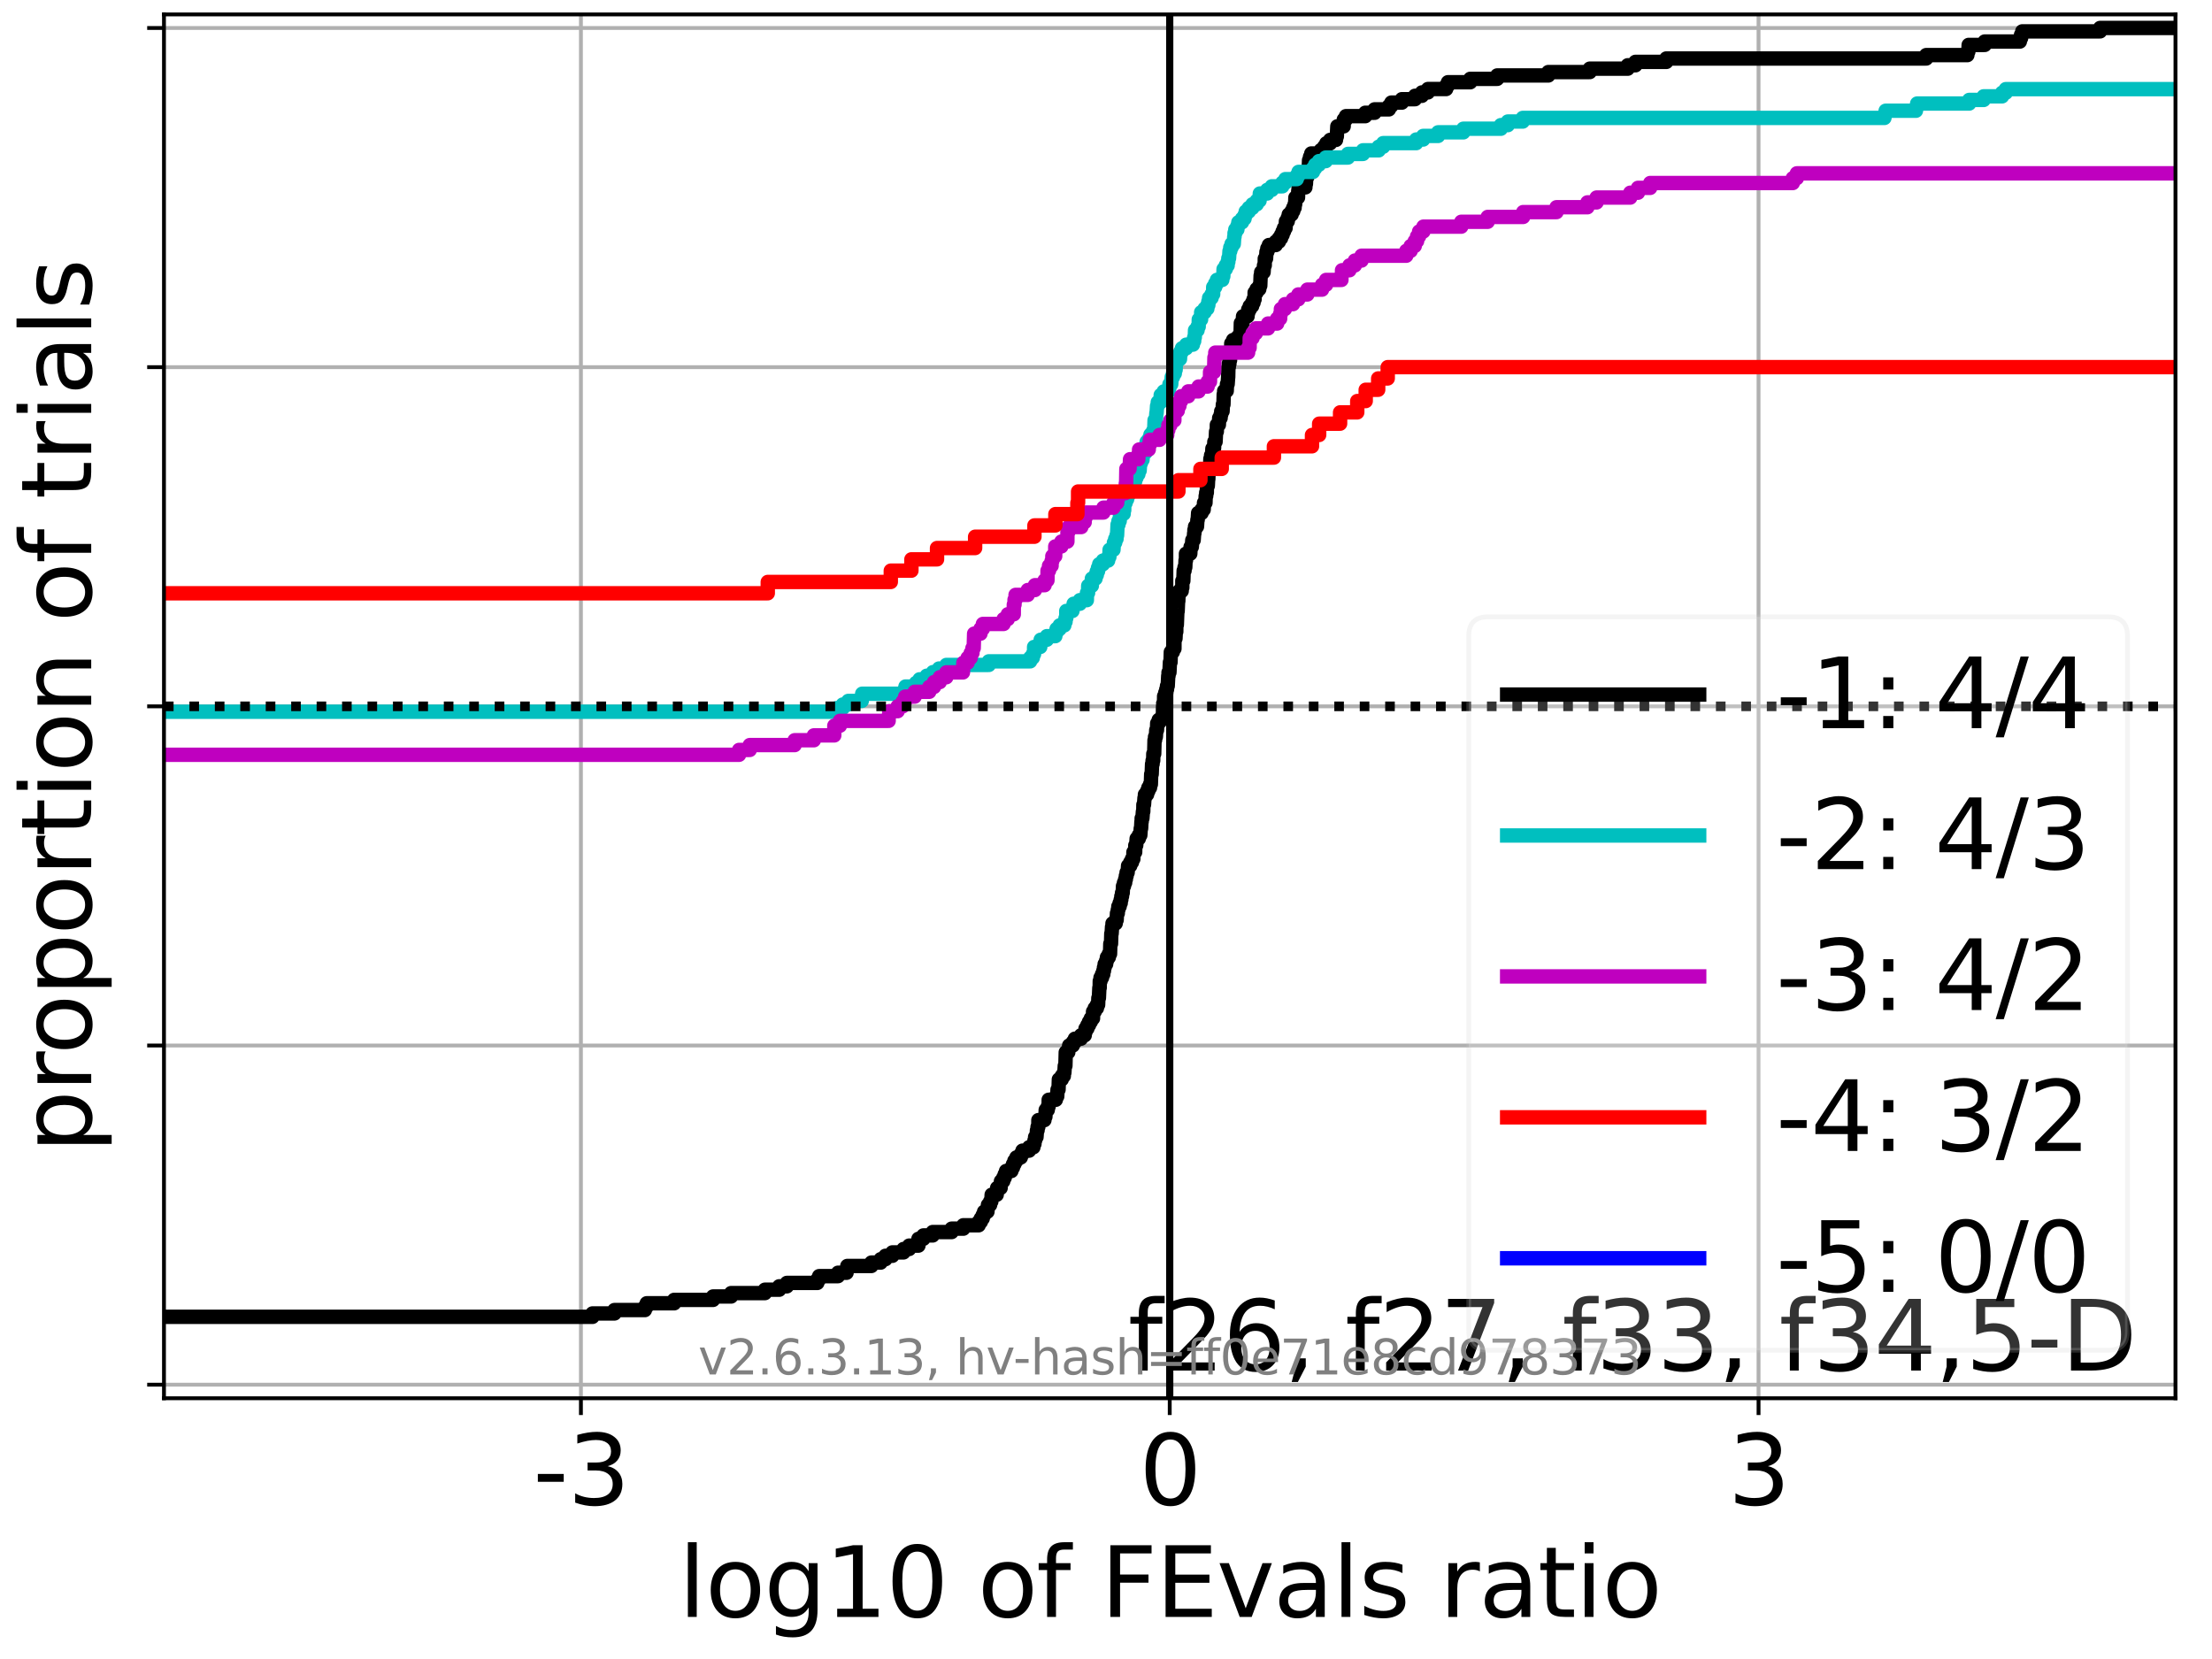 <?xml version="1.0" encoding="utf-8" standalone="no"?>
<!DOCTYPE svg PUBLIC "-//W3C//DTD SVG 1.1//EN"
  "http://www.w3.org/Graphics/SVG/1.1/DTD/svg11.dtd">
<svg xmlns:xlink="http://www.w3.org/1999/xlink" width="460.8pt" height="345.6pt" viewBox="0 0 460.8 345.6" xmlns="http://www.w3.org/2000/svg" version="1.1">
 <defs>
  <style type="text/css">*{stroke-linejoin: round; stroke-linecap: butt}</style>
 </defs>
 <g id="figure_1">
  <g id="patch_1">
   <path d="M 0 345.6 
L 460.8 345.6 
L 460.8 0 
L 0 0 
z
" style="fill: #ffffff"/>
  </g>
  <g id="axes_1">
   <g id="patch_2">
    <path d="M 34.16 291.28 
L 453.192 291.28 
L 453.192 3 
L 34.16 3 
z
" style="fill: #ffffff"/>
   </g>
   <g id="matplotlib.axis_1">
    <g id="xtick_1">
     <g id="line2d_1">
      <path d="M 121.015 291.28 
L 121.015 3 
" clip-path="url(#p7ce8fac9f4)" style="fill: none; stroke: #b0b0b0; stroke-width: 0.8; stroke-linecap: square"/>
     </g>
     <g id="line2d_2">
      <defs>
       <path id="m0d0dc9bd25" d="M 0 0 
L 0 3.5 
" style="stroke: #000000; stroke-width: 0.8"/>
      </defs>
      <g>
       <use xlink:href="#m0d0dc9bd25" x="121.015" y="291.28" style="stroke: #000000; stroke-width: 0.8"/>
      </g>
     </g>
     <g id="text_1">
      <!-- -3 -->
      <g transform="translate(111.044 313.477)scale(0.2 -0.2)">
       <defs>
        <path id="DejaVuSans-2d" d="M 313 2009 
L 1997 2009 
L 1997 1497 
L 313 1497 
L 313 2009 
z
" transform="scale(0.016)"/>
        <path id="DejaVuSans-33" d="M 2597 2516 
Q 3050 2419 3304 2112 
Q 3559 1806 3559 1356 
Q 3559 666 3084 287 
Q 2609 -91 1734 -91 
Q 1441 -91 1130 -33 
Q 819 25 488 141 
L 488 750 
Q 750 597 1062 519 
Q 1375 441 1716 441 
Q 2309 441 2620 675 
Q 2931 909 2931 1356 
Q 2931 1769 2642 2001 
Q 2353 2234 1838 2234 
L 1294 2234 
L 1294 2753 
L 1863 2753 
Q 2328 2753 2575 2939 
Q 2822 3125 2822 3475 
Q 2822 3834 2567 4026 
Q 2313 4219 1838 4219 
Q 1578 4219 1281 4162 
Q 984 4106 628 3988 
L 628 4550 
Q 988 4650 1302 4700 
Q 1616 4750 1894 4750 
Q 2613 4750 3031 4423 
Q 3450 4097 3450 3541 
Q 3450 3153 3228 2886 
Q 3006 2619 2597 2516 
z
" transform="scale(0.016)"/>
       </defs>
       <use xlink:href="#DejaVuSans-2d"/>
       <use xlink:href="#DejaVuSans-33" x="36.084"/>
      </g>
     </g>
    </g>
    <g id="xtick_2">
     <g id="line2d_3">
      <path d="M 243.676 291.28 
L 243.676 3 
" clip-path="url(#p7ce8fac9f4)" style="fill: none; stroke: #b0b0b0; stroke-width: 0.8; stroke-linecap: square"/>
     </g>
     <g id="line2d_4">
      <g>
       <use xlink:href="#m0d0dc9bd25" x="243.676" y="291.28" style="stroke: #000000; stroke-width: 0.8"/>
      </g>
     </g>
     <g id="text_2">
      <!-- 0 -->
      <g transform="translate(237.314 313.477)scale(0.2 -0.2)">
       <defs>
        <path id="DejaVuSans-30" d="M 2034 4250 
Q 1547 4250 1301 3770 
Q 1056 3291 1056 2328 
Q 1056 1369 1301 889 
Q 1547 409 2034 409 
Q 2525 409 2770 889 
Q 3016 1369 3016 2328 
Q 3016 3291 2770 3770 
Q 2525 4250 2034 4250 
z
M 2034 4750 
Q 2819 4750 3233 4129 
Q 3647 3509 3647 2328 
Q 3647 1150 3233 529 
Q 2819 -91 2034 -91 
Q 1250 -91 836 529 
Q 422 1150 422 2328 
Q 422 3509 836 4129 
Q 1250 4750 2034 4750 
z
" transform="scale(0.016)"/>
       </defs>
       <use xlink:href="#DejaVuSans-30"/>
      </g>
     </g>
    </g>
    <g id="xtick_3">
     <g id="line2d_5">
      <path d="M 366.337 291.28 
L 366.337 3 
" clip-path="url(#p7ce8fac9f4)" style="fill: none; stroke: #b0b0b0; stroke-width: 0.8; stroke-linecap: square"/>
     </g>
     <g id="line2d_6">
      <g>
       <use xlink:href="#m0d0dc9bd25" x="366.337" y="291.28" style="stroke: #000000; stroke-width: 0.8"/>
      </g>
     </g>
     <g id="text_3">
      <!-- 3 -->
      <g transform="translate(359.975 313.477)scale(0.2 -0.2)">
       <use xlink:href="#DejaVuSans-33"/>
      </g>
     </g>
    </g>
    <g id="text_4">
     <!-- log10 of FEvals ratio -->
     <g transform="translate(141.371 336.833)scale(0.2 -0.2)">
      <defs>
       <path id="DejaVuSans-6c" d="M 603 4863 
L 1178 4863 
L 1178 0 
L 603 0 
L 603 4863 
z
" transform="scale(0.016)"/>
       <path id="DejaVuSans-6f" d="M 1959 3097 
Q 1497 3097 1228 2736 
Q 959 2375 959 1747 
Q 959 1119 1226 758 
Q 1494 397 1959 397 
Q 2419 397 2687 759 
Q 2956 1122 2956 1747 
Q 2956 2369 2687 2733 
Q 2419 3097 1959 3097 
z
M 1959 3584 
Q 2709 3584 3137 3096 
Q 3566 2609 3566 1747 
Q 3566 888 3137 398 
Q 2709 -91 1959 -91 
Q 1206 -91 779 398 
Q 353 888 353 1747 
Q 353 2609 779 3096 
Q 1206 3584 1959 3584 
z
" transform="scale(0.016)"/>
       <path id="DejaVuSans-67" d="M 2906 1791 
Q 2906 2416 2648 2759 
Q 2391 3103 1925 3103 
Q 1463 3103 1205 2759 
Q 947 2416 947 1791 
Q 947 1169 1205 825 
Q 1463 481 1925 481 
Q 2391 481 2648 825 
Q 2906 1169 2906 1791 
z
M 3481 434 
Q 3481 -459 3084 -895 
Q 2688 -1331 1869 -1331 
Q 1566 -1331 1297 -1286 
Q 1028 -1241 775 -1147 
L 775 -588 
Q 1028 -725 1275 -790 
Q 1522 -856 1778 -856 
Q 2344 -856 2625 -561 
Q 2906 -266 2906 331 
L 2906 616 
Q 2728 306 2450 153 
Q 2172 0 1784 0 
Q 1141 0 747 490 
Q 353 981 353 1791 
Q 353 2603 747 3093 
Q 1141 3584 1784 3584 
Q 2172 3584 2450 3431 
Q 2728 3278 2906 2969 
L 2906 3500 
L 3481 3500 
L 3481 434 
z
" transform="scale(0.016)"/>
       <path id="DejaVuSans-31" d="M 794 531 
L 1825 531 
L 1825 4091 
L 703 3866 
L 703 4441 
L 1819 4666 
L 2450 4666 
L 2450 531 
L 3481 531 
L 3481 0 
L 794 0 
L 794 531 
z
" transform="scale(0.016)"/>
       <path id="DejaVuSans-20" transform="scale(0.016)"/>
       <path id="DejaVuSans-66" d="M 2375 4863 
L 2375 4384 
L 1825 4384 
Q 1516 4384 1395 4259 
Q 1275 4134 1275 3809 
L 1275 3500 
L 2222 3500 
L 2222 3053 
L 1275 3053 
L 1275 0 
L 697 0 
L 697 3053 
L 147 3053 
L 147 3500 
L 697 3500 
L 697 3744 
Q 697 4328 969 4595 
Q 1241 4863 1831 4863 
L 2375 4863 
z
" transform="scale(0.016)"/>
       <path id="DejaVuSans-46" d="M 628 4666 
L 3309 4666 
L 3309 4134 
L 1259 4134 
L 1259 2759 
L 3109 2759 
L 3109 2228 
L 1259 2228 
L 1259 0 
L 628 0 
L 628 4666 
z
" transform="scale(0.016)"/>
       <path id="DejaVuSans-45" d="M 628 4666 
L 3578 4666 
L 3578 4134 
L 1259 4134 
L 1259 2753 
L 3481 2753 
L 3481 2222 
L 1259 2222 
L 1259 531 
L 3634 531 
L 3634 0 
L 628 0 
L 628 4666 
z
" transform="scale(0.016)"/>
       <path id="DejaVuSans-76" d="M 191 3500 
L 800 3500 
L 1894 563 
L 2988 3500 
L 3597 3500 
L 2284 0 
L 1503 0 
L 191 3500 
z
" transform="scale(0.016)"/>
       <path id="DejaVuSans-61" d="M 2194 1759 
Q 1497 1759 1228 1600 
Q 959 1441 959 1056 
Q 959 750 1161 570 
Q 1363 391 1709 391 
Q 2188 391 2477 730 
Q 2766 1069 2766 1631 
L 2766 1759 
L 2194 1759 
z
M 3341 1997 
L 3341 0 
L 2766 0 
L 2766 531 
Q 2569 213 2275 61 
Q 1981 -91 1556 -91 
Q 1019 -91 701 211 
Q 384 513 384 1019 
Q 384 1609 779 1909 
Q 1175 2209 1959 2209 
L 2766 2209 
L 2766 2266 
Q 2766 2663 2505 2880 
Q 2244 3097 1772 3097 
Q 1472 3097 1187 3025 
Q 903 2953 641 2809 
L 641 3341 
Q 956 3463 1253 3523 
Q 1550 3584 1831 3584 
Q 2591 3584 2966 3190 
Q 3341 2797 3341 1997 
z
" transform="scale(0.016)"/>
       <path id="DejaVuSans-73" d="M 2834 3397 
L 2834 2853 
Q 2591 2978 2328 3040 
Q 2066 3103 1784 3103 
Q 1356 3103 1142 2972 
Q 928 2841 928 2578 
Q 928 2378 1081 2264 
Q 1234 2150 1697 2047 
L 1894 2003 
Q 2506 1872 2764 1633 
Q 3022 1394 3022 966 
Q 3022 478 2636 193 
Q 2250 -91 1575 -91 
Q 1294 -91 989 -36 
Q 684 19 347 128 
L 347 722 
Q 666 556 975 473 
Q 1284 391 1588 391 
Q 1994 391 2212 530 
Q 2431 669 2431 922 
Q 2431 1156 2273 1281 
Q 2116 1406 1581 1522 
L 1381 1569 
Q 847 1681 609 1914 
Q 372 2147 372 2553 
Q 372 3047 722 3315 
Q 1072 3584 1716 3584 
Q 2034 3584 2315 3537 
Q 2597 3491 2834 3397 
z
" transform="scale(0.016)"/>
       <path id="DejaVuSans-72" d="M 2631 2963 
Q 2534 3019 2420 3045 
Q 2306 3072 2169 3072 
Q 1681 3072 1420 2755 
Q 1159 2438 1159 1844 
L 1159 0 
L 581 0 
L 581 3500 
L 1159 3500 
L 1159 2956 
Q 1341 3275 1631 3429 
Q 1922 3584 2338 3584 
Q 2397 3584 2469 3576 
Q 2541 3569 2628 3553 
L 2631 2963 
z
" transform="scale(0.016)"/>
       <path id="DejaVuSans-74" d="M 1172 4494 
L 1172 3500 
L 2356 3500 
L 2356 3053 
L 1172 3053 
L 1172 1153 
Q 1172 725 1289 603 
Q 1406 481 1766 481 
L 2356 481 
L 2356 0 
L 1766 0 
Q 1100 0 847 248 
Q 594 497 594 1153 
L 594 3053 
L 172 3053 
L 172 3500 
L 594 3500 
L 594 4494 
L 1172 4494 
z
" transform="scale(0.016)"/>
       <path id="DejaVuSans-69" d="M 603 3500 
L 1178 3500 
L 1178 0 
L 603 0 
L 603 3500 
z
M 603 4863 
L 1178 4863 
L 1178 4134 
L 603 4134 
L 603 4863 
z
" transform="scale(0.016)"/>
      </defs>
      <use xlink:href="#DejaVuSans-6c"/>
      <use xlink:href="#DejaVuSans-6f" x="27.783"/>
      <use xlink:href="#DejaVuSans-67" x="88.965"/>
      <use xlink:href="#DejaVuSans-31" x="152.441"/>
      <use xlink:href="#DejaVuSans-30" x="216.064"/>
      <use xlink:href="#DejaVuSans-20" x="279.688"/>
      <use xlink:href="#DejaVuSans-6f" x="311.475"/>
      <use xlink:href="#DejaVuSans-66" x="372.656"/>
      <use xlink:href="#DejaVuSans-20" x="407.861"/>
      <use xlink:href="#DejaVuSans-46" x="439.648"/>
      <use xlink:href="#DejaVuSans-45" x="497.168"/>
      <use xlink:href="#DejaVuSans-76" x="560.352"/>
      <use xlink:href="#DejaVuSans-61" x="619.531"/>
      <use xlink:href="#DejaVuSans-6c" x="680.811"/>
      <use xlink:href="#DejaVuSans-73" x="708.594"/>
      <use xlink:href="#DejaVuSans-20" x="760.693"/>
      <use xlink:href="#DejaVuSans-72" x="792.48"/>
      <use xlink:href="#DejaVuSans-61" x="833.594"/>
      <use xlink:href="#DejaVuSans-74" x="894.873"/>
      <use xlink:href="#DejaVuSans-69" x="934.082"/>
      <use xlink:href="#DejaVuSans-6f" x="961.865"/>
     </g>
    </g>
   </g>
   <g id="matplotlib.axis_2">
    <g id="ytick_1">
     <g id="line2d_7">
      <path d="M 34.16 288.454 
L 453.192 288.454 
" clip-path="url(#p7ce8fac9f4)" style="fill: none; stroke: #b0b0b0; stroke-width: 0.8; stroke-linecap: square"/>
     </g>
     <g id="line2d_8">
      <defs>
       <path id="mb84a0ddd18" d="M 0 0 
L -3.5 0 
" style="stroke: #000000; stroke-width: 0.8"/>
      </defs>
      <g>
       <use xlink:href="#mb84a0ddd18" x="34.16" y="288.454" style="stroke: #000000; stroke-width: 0.8"/>
      </g>
     </g>
    </g>
    <g id="ytick_2">
     <g id="line2d_9">
      <path d="M 34.16 217.797 
L 453.192 217.797 
" clip-path="url(#p7ce8fac9f4)" style="fill: none; stroke: #b0b0b0; stroke-width: 0.8; stroke-linecap: square"/>
     </g>
     <g id="line2d_10">
      <g>
       <use xlink:href="#mb84a0ddd18" x="34.16" y="217.797" style="stroke: #000000; stroke-width: 0.8"/>
      </g>
     </g>
    </g>
    <g id="ytick_3">
     <g id="line2d_11">
      <path d="M 34.16 147.14 
L 453.192 147.14 
" clip-path="url(#p7ce8fac9f4)" style="fill: none; stroke: #b0b0b0; stroke-width: 0.8; stroke-linecap: square"/>
     </g>
     <g id="line2d_12">
      <g>
       <use xlink:href="#mb84a0ddd18" x="34.16" y="147.14" style="stroke: #000000; stroke-width: 0.8"/>
      </g>
     </g>
    </g>
    <g id="ytick_4">
     <g id="line2d_13">
      <path d="M 34.16 76.483 
L 453.192 76.483 
" clip-path="url(#p7ce8fac9f4)" style="fill: none; stroke: #b0b0b0; stroke-width: 0.8; stroke-linecap: square"/>
     </g>
     <g id="line2d_14">
      <g>
       <use xlink:href="#mb84a0ddd18" x="34.16" y="76.483" style="stroke: #000000; stroke-width: 0.8"/>
      </g>
     </g>
    </g>
    <g id="ytick_5">
     <g id="line2d_15">
      <path d="M 34.16 5.826 
L 453.192 5.826 
" clip-path="url(#p7ce8fac9f4)" style="fill: none; stroke: #b0b0b0; stroke-width: 0.8; stroke-linecap: square"/>
     </g>
     <g id="line2d_16">
      <g>
       <use xlink:href="#mb84a0ddd18" x="34.16" y="5.826" style="stroke: #000000; stroke-width: 0.8"/>
      </g>
     </g>
    </g>
    <g id="text_5">
     <!-- proportion of trials -->
     <g transform="translate(19.001 240.146)rotate(-90)scale(0.2 -0.2)">
      <defs>
       <path id="DejaVuSans-70" d="M 1159 525 
L 1159 -1331 
L 581 -1331 
L 581 3500 
L 1159 3500 
L 1159 2969 
Q 1341 3281 1617 3432 
Q 1894 3584 2278 3584 
Q 2916 3584 3314 3078 
Q 3713 2572 3713 1747 
Q 3713 922 3314 415 
Q 2916 -91 2278 -91 
Q 1894 -91 1617 61 
Q 1341 213 1159 525 
z
M 3116 1747 
Q 3116 2381 2855 2742 
Q 2594 3103 2138 3103 
Q 1681 3103 1420 2742 
Q 1159 2381 1159 1747 
Q 1159 1113 1420 752 
Q 1681 391 2138 391 
Q 2594 391 2855 752 
Q 3116 1113 3116 1747 
z
" transform="scale(0.016)"/>
       <path id="DejaVuSans-6e" d="M 3513 2113 
L 3513 0 
L 2938 0 
L 2938 2094 
Q 2938 2591 2744 2837 
Q 2550 3084 2163 3084 
Q 1697 3084 1428 2787 
Q 1159 2491 1159 1978 
L 1159 0 
L 581 0 
L 581 3500 
L 1159 3500 
L 1159 2956 
Q 1366 3272 1645 3428 
Q 1925 3584 2291 3584 
Q 2894 3584 3203 3211 
Q 3513 2838 3513 2113 
z
" transform="scale(0.016)"/>
      </defs>
      <use xlink:href="#DejaVuSans-70"/>
      <use xlink:href="#DejaVuSans-72" x="63.477"/>
      <use xlink:href="#DejaVuSans-6f" x="102.34"/>
      <use xlink:href="#DejaVuSans-70" x="163.521"/>
      <use xlink:href="#DejaVuSans-6f" x="226.998"/>
      <use xlink:href="#DejaVuSans-72" x="288.18"/>
      <use xlink:href="#DejaVuSans-74" x="329.293"/>
      <use xlink:href="#DejaVuSans-69" x="368.502"/>
      <use xlink:href="#DejaVuSans-6f" x="396.285"/>
      <use xlink:href="#DejaVuSans-6e" x="457.467"/>
      <use xlink:href="#DejaVuSans-20" x="520.846"/>
      <use xlink:href="#DejaVuSans-6f" x="552.633"/>
      <use xlink:href="#DejaVuSans-66" x="613.814"/>
      <use xlink:href="#DejaVuSans-20" x="649.02"/>
      <use xlink:href="#DejaVuSans-74" x="680.807"/>
      <use xlink:href="#DejaVuSans-72" x="720.016"/>
      <use xlink:href="#DejaVuSans-69" x="761.129"/>
      <use xlink:href="#DejaVuSans-61" x="788.912"/>
      <use xlink:href="#DejaVuSans-6c" x="850.191"/>
      <use xlink:href="#DejaVuSans-73" x="877.975"/>
     </g>
    </g>
   </g>
   <g id="line2d_17">
    <path d="M 34.16 274.322 
L 123.425 274.322 
L 123.425 273.616 
L 128.003 273.616 
L 128.003 272.909 
L 134.342 272.909 
L 134.342 272.203 
L 134.726 272.203 
L 134.726 271.496 
L 140.437 271.496 
L 140.437 270.79 
L 148.54 270.79 
L 148.54 270.083 
L 152.302 270.083 
L 152.302 269.376 
L 159.343 269.376 
L 159.343 268.67 
L 162.325 268.67 
L 162.325 267.963 
L 163.921 267.963 
L 163.921 267.257 
L 170.259 267.257 
L 170.259 266.55 
L 170.643 266.55 
L 170.643 265.844 
L 174.574 265.844 
L 174.574 265.137 
L 176.355 265.137 
L 176.355 264.43 
L 176.51 264.43 
L 176.51 263.724 
L 181.524 263.724 
L 181.524 263.017 
L 183.46 263.017 
L 183.46 262.311 
L 184.458 262.311 
L 184.458 261.604 
L 185.896 261.604 
L 185.896 260.898 
L 188.219 260.898 
L 188.219 260.191 
L 189.392 260.191 
L 189.392 259.484 
L 191.326 259.484 
L 191.328 258.071 
L 192.358 258.071 
L 192.358 257.365 
L 194.294 257.365 
L 194.294 256.658 
L 198.242 256.658 
L 198.242 255.952 
L 200.679 255.952 
L 200.679 255.245 
L 203.872 255.245 
L 203.872 254.538 
L 204.322 254.538 
L 204.322 253.832 
L 204.718 253.832 
L 204.718 253.125 
L 205.004 253.125 
L 205.004 252.419 
L 205.702 252.419 
L 205.808 251.006 
L 206.258 251.006 
L 206.258 250.299 
L 206.513 250.299 
L 206.583 248.886 
L 207.629 248.886 
L 207.724 247.473 
L 208.45 247.473 
L 208.519 246.06 
L 208.996 246.06 
L 208.996 245.353 
L 209.296 245.353 
L 209.296 244.646 
L 209.582 244.646 
L 209.582 243.94 
L 210.691 243.94 
L 210.691 243.233 
L 211.018 243.233 
L 211.018 242.527 
L 211.318 242.527 
L 211.318 241.82 
L 211.733 241.82 
L 211.733 241.114 
L 212.652 241.114 
L 212.652 240.407 
L 213 240.407 
L 213 239.7 
L 214.378 239.7 
L 214.378 238.994 
L 215.27 238.994 
L 215.27 238.287 
L 215.497 238.287 
L 215.497 237.581 
L 215.635 237.581 
L 215.635 236.874 
L 215.921 236.874 
L 216.019 235.461 
L 216.144 235.461 
L 216.144 234.755 
L 216.305 234.755 
L 216.314 233.341 
L 217.57 233.341 
L 217.57 232.635 
L 217.775 232.635 
L 217.844 231.222 
L 218.268 231.222 
L 218.268 230.515 
L 218.449 230.515 
L 218.464 229.102 
L 219.948 229.102 
L 219.948 228.395 
L 220.237 228.395 
L 220.307 226.982 
L 220.513 226.982 
L 220.582 224.863 
L 221.179 224.863 
L 221.179 224.156 
L 221.608 224.156 
L 221.608 223.449 
L 221.73 223.449 
L 221.814 222.036 
L 221.942 222.036 
L 222.016 219.21 
L 222.54 219.21 
L 222.54 218.503 
L 222.726 218.503 
L 222.726 217.797 
L 223.487 217.797 
L 223.487 217.09 
L 223.916 217.09 
L 223.916 216.384 
L 225.183 216.384 
L 225.183 215.677 
L 225.967 215.677 
L 225.967 214.971 
L 226.136 214.971 
L 226.136 214.264 
L 226.52 214.264 
L 226.52 213.557 
L 226.865 213.557 
L 226.865 212.851 
L 227.244 212.851 
L 227.244 212.144 
L 227.694 212.144 
L 227.703 210.731 
L 228.055 210.731 
L 228.055 210.025 
L 228.504 210.025 
L 228.504 209.318 
L 228.758 209.318 
L 228.811 207.905 
L 228.92 207.905 
L 229.016 205.785 
L 229.085 205.785 
L 229.103 204.372 
L 229.261 204.372 
L 229.261 203.665 
L 229.569 203.665 
L 229.569 202.959 
L 229.833 202.959 
L 229.833 202.252 
L 229.977 202.252 
L 229.977 201.546 
L 230.119 201.546 
L 230.119 200.839 
L 230.427 200.839 
L 230.427 200.133 
L 230.595 200.133 
L 230.595 199.426 
L 230.987 199.426 
L 230.987 198.72 
L 231.241 198.72 
L 231.3 196.6 
L 231.444 196.6 
L 231.505 194.48 
L 231.574 194.48 
L 231.659 193.067 
L 231.752 193.067 
L 231.752 192.36 
L 232.42 192.36 
L 232.42 191.654 
L 232.619 191.654 
L 232.688 190.241 
L 232.858 190.241 
L 232.858 189.534 
L 232.97 189.534 
L 232.97 188.828 
L 233.242 188.828 
L 233.242 188.121 
L 233.464 188.121 
L 233.464 187.414 
L 233.595 187.414 
L 233.595 186.708 
L 233.739 186.708 
L 233.739 186.001 
L 233.881 186.001 
L 233.944 184.588 
L 234.147 184.588 
L 234.147 183.882 
L 234.387 183.882 
L 234.387 183.175 
L 234.538 183.175 
L 234.538 182.468 
L 234.69 182.468 
L 234.69 181.762 
L 234.908 181.762 
L 235.001 180.349 
L 235.45 180.349 
L 235.45 179.642 
L 235.807 179.642 
L 235.807 178.936 
L 236.094 178.936 
L 236.113 177.522 
L 236.476 177.522 
L 236.504 176.109 
L 236.692 176.109 
L 236.788 174.696 
L 237.238 174.696 
L 237.238 173.99 
L 237.545 173.99 
L 237.642 172.576 
L 237.711 172.576 
L 237.782 171.163 
L 237.832 171.163 
L 237.832 170.457 
L 237.983 170.457 
L 238.09 169.044 
L 238.166 169.044 
L 238.191 167.63 
L 238.317 167.63 
L 238.419 166.217 
L 238.51 166.217 
L 238.51 165.511 
L 238.954 165.511 
L 238.954 164.804 
L 239.22 164.804 
L 239.22 164.098 
L 239.568 164.098 
L 239.568 163.391 
L 239.745 163.391 
L 239.814 161.271 
L 239.918 161.271 
L 239.999 159.152 
L 240.108 159.152 
L 240.108 158.445 
L 240.233 158.445 
L 240.256 157.032 
L 240.439 157.032 
L 240.507 154.206 
L 240.616 154.206 
L 240.616 153.499 
L 240.783 153.499 
L 240.87 152.086 
L 241.023 152.086 
L 241.066 150.673 
L 241.384 150.673 
L 241.384 149.966 
L 242.038 149.966 
L 242.038 149.26 
L 242.234 149.26 
L 242.312 147.14 
L 242.364 147.14 
L 242.364 146.433 
L 242.487 146.433 
L 242.509 145.02 
L 242.745 145.02 
L 242.745 144.314 
L 242.957 144.314 
L 242.957 143.607 
L 243.109 143.607 
L 243.109 142.901 
L 243.258 142.901 
L 243.366 140.781 
L 243.426 140.781 
L 243.426 140.074 
L 243.618 140.074 
L 243.718 137.955 
L 243.842 137.955 
L 243.904 135.835 
L 244.317 135.835 
L 244.317 135.128 
L 244.656 135.128 
L 244.669 133.009 
L 244.874 133.009 
L 244.943 131.595 
L 245.04 131.595 
L 245.05 130.182 
L 245.153 130.182 
L 245.263 127.356 
L 245.324 127.356 
L 245.414 125.236 
L 245.46 125.236 
L 245.506 123.823 
L 245.647 123.823 
L 245.647 123.117 
L 246.168 123.117 
L 246.168 122.41 
L 246.298 122.41 
L 246.299 120.997 
L 246.51 120.997 
L 246.581 118.877 
L 246.762 118.877 
L 246.762 118.171 
L 246.913 118.171 
L 246.97 116.758 
L 247.057 116.758 
L 247.059 115.344 
L 247.958 115.344 
L 248.024 113.931 
L 248.277 113.931 
L 248.379 112.518 
L 248.659 112.518 
L 248.76 111.105 
L 248.815 111.105 
L 248.815 110.398 
L 248.952 110.398 
L 248.952 109.692 
L 249.354 109.692 
L 249.442 108.279 
L 249.505 108.279 
L 249.591 106.866 
L 250.314 106.866 
L 250.314 106.159 
L 250.751 106.159 
L 250.818 104.746 
L 251.122 104.746 
L 251.167 103.333 
L 251.269 103.333 
L 251.269 102.626 
L 251.403 102.626 
L 251.421 101.213 
L 251.606 101.213 
L 251.678 99.8 
L 251.718 99.8 
L 251.748 98.387 
L 251.981 98.387 
L 251.997 96.974 
L 252.095 96.974 
L 252.148 95.56 
L 252.292 95.56 
L 252.292 94.854 
L 252.497 94.854 
L 252.566 93.441 
L 252.906 93.441 
L 252.972 92.028 
L 253.226 92.028 
L 253.328 89.908 
L 253.483 89.908 
L 253.496 88.495 
L 253.91 88.495 
L 253.979 87.082 
L 254.275 87.082 
L 254.275 86.375 
L 254.401 86.375 
L 254.401 85.669 
L 254.684 85.669 
L 254.747 84.255 
L 254.868 84.255 
L 254.927 82.136 
L 255.02 82.136 
L 255.02 81.429 
L 255.549 81.429 
L 255.602 80.016 
L 255.742 80.016 
L 255.839 78.603 
L 255.856 78.603 
L 255.901 76.483 
L 255.984 76.483 
L 255.984 75.777 
L 256.113 75.777 
L 256.113 75.07 
L 256.238 75.07 
L 256.294 73.657 
L 256.462 73.657 
L 256.495 71.537 
L 256.882 71.537 
L 256.882 70.831 
L 257.893 70.831 
L 257.893 70.124 
L 258.421 70.124 
L 258.492 67.298 
L 258.854 67.298 
L 258.951 65.885 
L 259.893 65.885 
L 259.893 65.178 
L 260.025 65.178 
L 260.025 64.471 
L 260.343 64.471 
L 260.343 63.765 
L 260.841 63.765 
L 260.841 63.058 
L 261.135 63.058 
L 261.135 62.352 
L 261.353 62.352 
L 261.364 60.939 
L 261.774 60.939 
L 261.774 60.232 
L 262.331 60.232 
L 262.331 59.525 
L 262.534 59.525 
L 262.616 57.406 
L 262.724 57.406 
L 262.724 56.699 
L 263.226 56.699 
L 263.318 55.286 
L 263.469 55.286 
L 263.48 53.873 
L 263.737 53.873 
L 263.83 52.46 
L 264.006 52.46 
L 264.006 51.753 
L 264.33 51.753 
L 264.33 51.047 
L 265.765 51.047 
L 265.765 50.34 
L 266.422 50.34 
L 266.422 49.634 
L 266.87 49.634 
L 266.87 48.927 
L 267.189 48.927 
L 267.189 48.22 
L 267.475 48.22 
L 267.475 47.514 
L 267.808 47.514 
L 267.884 46.101 
L 268.258 46.101 
L 268.258 45.394 
L 268.469 45.394 
L 268.469 44.688 
L 269.065 44.688 
L 269.065 43.981 
L 269.407 43.981 
L 269.407 43.274 
L 269.689 43.274 
L 269.689 42.568 
L 269.803 42.568 
L 269.857 41.155 
L 270.399 41.155 
L 270.449 39.742 
L 270.519 39.742 
L 270.519 39.035 
L 271.936 39.035 
L 271.936 38.328 
L 272.048 38.328 
L 272.117 36.915 
L 272.319 36.915 
L 272.319 36.209 
L 272.456 36.209 
L 272.456 35.502 
L 272.619 35.502 
L 272.701 33.382 
L 272.905 33.382 
L 272.905 32.676 
L 273.162 32.676 
L 273.162 31.969 
L 275.154 31.969 
L 275.154 31.263 
L 275.844 31.263 
L 275.844 30.556 
L 276.294 30.556 
L 276.294 29.85 
L 277.09 29.85 
L 277.09 29.143 
L 278.314 29.143 
L 278.314 28.436 
L 278.485 28.436 
L 278.593 26.317 
L 279.913 26.317 
L 279.943 24.904 
L 280.386 24.904 
L 280.386 24.197 
L 284.413 24.197 
L 284.413 23.49 
L 286.35 23.49 
L 286.35 22.784 
L 289.336 22.784 
L 289.336 22.077 
L 289.843 22.077 
L 289.843 21.371 
L 292.04 21.371 
L 292.04 20.664 
L 294.767 20.664 
L 294.767 19.958 
L 296.21 19.958 
L 296.21 19.251 
L 297.47 19.251 
L 297.47 18.545 
L 301.259 18.545 
L 301.259 17.838 
L 301.64 17.838 
L 301.64 17.131 
L 306.282 17.131 
L 306.282 16.425 
L 311.898 16.425 
L 311.898 15.718 
L 322.55 15.718 
L 322.55 15.012 
L 331.175 15.012 
L 331.175 14.305 
L 339.09 14.305 
L 339.09 13.599 
L 340.689 13.599 
L 340.689 12.892 
L 347.126 12.892 
L 347.126 12.185 
L 401.264 12.185 
L 401.264 11.479 
L 409.838 11.479 
L 409.838 10.772 
L 410.043 10.772 
L 410.112 9.359 
L 413.447 9.359 
L 413.447 8.653 
L 420.772 8.653 
L 420.772 7.946 
L 421.026 7.946 
L 421.026 7.239 
L 421.283 7.239 
L 421.283 6.533 
L 437.489 6.533 
L 437.489 5.826 
L 453.192 5.826 
L 453.192 5.826 
" clip-path="url(#p7ce8fac9f4)" style="fill: none; stroke: #000000; stroke-width: 3; stroke-linecap: square"/>
   </g>
   <g id="line2d_18">
    <path clip-path="url(#p7ce8fac9f4)" style="fill: none; stroke: #000000; stroke-width: 3; stroke-linecap: square"/>
   </g>
   <g id="line2d_19">
    <path d="M 34.16 148.265 
L 174.281 148.265 
L 174.281 147.515 
L 175.565 147.515 
L 175.565 146.765 
L 176.715 146.765 
L 176.715 146.015 
L 179.524 146.015 
L 179.61 144.516 
L 188.351 144.516 
L 188.351 143.766 
L 188.632 143.766 
L 188.632 143.017 
L 190.816 143.017 
L 190.816 142.267 
L 191.566 142.267 
L 191.566 141.517 
L 193.053 141.517 
L 193.053 140.768 
L 194.349 140.768 
L 194.349 140.018 
L 195.599 140.018 
L 195.599 139.268 
L 197.158 139.268 
L 197.158 138.519 
L 205.986 138.519 
L 205.986 137.769 
L 214.599 137.769 
L 214.599 137.019 
L 215.149 137.019 
L 215.149 136.27 
L 215.412 136.27 
L 215.422 134.77 
L 216.706 134.77 
L 216.796 133.271 
L 218.08 133.271 
L 218.08 132.521 
L 219.841 132.521 
L 219.841 131.772 
L 220.104 131.772 
L 220.104 131.022 
L 220.751 131.022 
L 220.751 130.272 
L 221.718 130.272 
L 221.718 129.523 
L 221.971 129.523 
L 221.971 128.773 
L 222.125 128.773 
L 222.126 127.274 
L 223.41 127.274 
L 223.41 126.524 
L 223.657 126.524 
L 223.657 125.774 
L 224.942 125.774 
L 224.942 125.025 
L 226.41 125.025 
L 226.432 123.525 
L 226.663 123.525 
L 226.695 122.026 
L 227.45 122.026 
L 227.455 120.527 
L 228.22 120.527 
L 228.22 119.777 
L 228.483 119.777 
L 228.483 119.027 
L 228.734 119.027 
L 228.734 118.278 
L 228.986 118.278 
L 228.986 117.528 
L 229.772 117.528 
L 229.772 116.778 
L 230.839 116.778 
L 230.839 116.028 
L 231.101 116.028 
L 231.147 114.529 
L 231.957 114.529 
L 232.05 113.03 
L 232.312 113.03 
L 232.312 112.28 
L 232.588 112.28 
L 232.588 111.53 
L 232.706 111.53 
L 232.811 109.281 
L 233.001 109.281 
L 233.001 108.532 
L 233.254 108.532 
L 233.331 107.032 
L 234.081 107.032 
L 234.081 106.283 
L 234.194 106.283 
L 234.219 104.783 
L 234.481 104.783 
L 234.481 104.034 
L 234.789 104.034 
L 234.789 103.284 
L 235.042 103.284 
L 235.042 102.534 
L 235.568 102.534 
L 235.568 101.785 
L 235.824 101.785 
L 235.858 100.285 
L 236.476 100.285 
L 236.476 99.536 
L 236.74 99.536 
L 236.74 98.786 
L 237.142 98.786 
L 237.142 98.036 
L 237.407 98.036 
L 237.503 96.537 
L 237.66 96.537 
L 237.66 95.787 
L 238.008 95.787 
L 238.114 94.288 
L 238.618 94.288 
L 238.661 92.789 
L 238.871 92.789 
L 238.871 92.039 
L 239.41 92.039 
L 239.41 91.289 
L 239.662 91.289 
L 239.662 90.54 
L 240.192 90.54 
L 240.192 89.79 
L 240.439 89.79 
L 240.516 87.541 
L 240.787 87.541 
L 240.897 86.041 
L 240.942 86.041 
L 241.041 84.542 
L 241.187 84.542 
L 241.187 83.792 
L 241.769 83.792 
L 241.8 82.293 
L 242.429 82.293 
L 242.429 81.543 
L 243.444 81.543 
L 243.444 80.794 
L 243.621 80.794 
L 243.621 80.044 
L 243.985 80.044 
L 244.094 78.545 
L 244.354 78.545 
L 244.354 77.795 
L 244.734 77.795 
L 244.734 77.045 
L 244.905 77.045 
L 244.975 75.546 
L 245.131 75.546 
L 245.131 74.796 
L 245.814 74.796 
L 245.882 73.297 
L 246.221 73.297 
L 246.221 72.547 
L 247.107 72.547 
L 247.107 71.798 
L 248.5 71.798 
L 248.5 71.048 
L 248.768 71.048 
L 248.768 70.298 
L 248.895 70.298 
L 248.95 68.799 
L 249.466 68.799 
L 249.466 68.049 
L 249.711 68.049 
L 249.729 66.55 
L 250.208 66.55 
L 250.223 65.051 
L 250.945 65.051 
L 250.945 64.301 
L 251.514 64.301 
L 251.514 63.551 
L 251.722 63.551 
L 251.722 62.802 
L 251.88 62.802 
L 251.88 62.052 
L 252.393 62.052 
L 252.393 61.302 
L 252.724 61.302 
L 252.733 59.803 
L 253.142 59.803 
L 253.142 59.053 
L 253.51 59.053 
L 253.51 58.304 
L 254.63 58.304 
L 254.63 57.554 
L 254.835 57.554 
L 254.894 56.054 
L 255.351 56.054 
L 255.351 55.305 
L 255.74 55.305 
L 255.74 54.555 
L 255.885 54.555 
L 255.885 53.805 
L 256.034 53.805 
L 256.128 52.306 
L 256.288 52.306 
L 256.288 51.556 
L 256.562 51.556 
L 256.562 50.807 
L 257.02 50.807 
L 257.114 49.307 
L 257.176 49.307 
L 257.176 48.558 
L 257.339 48.558 
L 257.339 47.808 
L 257.769 47.808 
L 257.769 47.058 
L 257.971 47.058 
L 257.971 46.309 
L 258.731 46.309 
L 258.731 45.559 
L 259.256 45.559 
L 259.256 44.809 
L 259.508 44.809 
L 259.508 44.06 
L 260.156 44.06 
L 260.156 43.31 
L 260.905 43.31 
L 260.905 42.56 
L 261.803 42.56 
L 261.803 41.811 
L 262.392 41.811 
L 262.443 40.311 
L 263.975 40.311 
L 263.975 39.562 
L 264.938 39.562 
L 264.938 38.812 
L 267.128 38.812 
L 267.128 38.062 
L 267.767 38.062 
L 267.767 37.313 
L 270.141 37.313 
L 270.141 36.563 
L 270.508 36.563 
L 270.508 35.813 
L 273.52 35.813 
L 273.52 35.064 
L 273.979 35.064 
L 273.979 34.314 
L 274.755 34.314 
L 274.755 33.564 
L 276.176 33.564 
L 276.176 32.815 
L 280.802 32.815 
L 280.802 32.065 
L 283.938 32.065 
L 283.938 31.315 
L 287.206 31.315 
L 287.206 30.566 
L 288.142 30.566 
L 288.142 29.816 
L 295.017 29.816 
L 295.017 29.066 
L 296.471 29.066 
L 296.471 28.317 
L 299.584 28.317 
L 299.584 27.567 
L 304.84 27.567 
L 304.84 26.817 
L 312.651 26.817 
L 312.651 26.067 
L 314.106 26.067 
L 314.106 25.318 
L 317.218 25.318 
L 317.218 24.568 
L 392.556 24.568 
L 392.556 23.818 
L 392.818 23.818 
L 392.818 23.069 
L 399.124 23.069 
L 399.124 22.319 
L 399.378 22.319 
L 399.378 21.569 
L 410.217 21.569 
L 410.217 20.82 
L 413.231 20.82 
L 413.231 20.07 
L 417.068 20.07 
L 417.068 19.32 
L 417.845 19.32 
L 417.845 18.571 
L 453.192 18.571 
L 453.192 18.571 
" clip-path="url(#p7ce8fac9f4)" style="fill: none; stroke: #00bfbf; stroke-width: 3; stroke-linecap: square"/>
   </g>
   <g id="line2d_20">
    <path clip-path="url(#p7ce8fac9f4)" style="fill: none; stroke: #00bfbf; stroke-width: 3; stroke-linecap: square"/>
   </g>
   <g id="line2d_21">
    <path d="M 34.16 157.234 
L 153.966 157.234 
L 153.966 156.224 
L 156.19 156.224 
L 156.19 155.215 
L 165.537 155.215 
L 165.537 154.206 
L 169.541 154.206 
L 169.541 153.196 
L 173.793 153.196 
L 173.807 151.178 
L 174.969 151.178 
L 174.969 150.168 
L 185.123 150.168 
L 185.123 149.159 
L 185.235 149.159 
L 185.235 148.149 
L 187.004 148.149 
L 187.004 147.14 
L 188.064 147.14 
L 188.064 146.131 
L 188.565 146.131 
L 188.565 145.121 
L 190.545 145.121 
L 190.545 144.112 
L 193.583 144.112 
L 193.583 143.102 
L 194.581 143.102 
L 194.581 142.093 
L 195.771 142.093 
L 195.771 141.084 
L 197.135 141.084 
L 197.135 140.074 
L 200.601 140.074 
L 200.699 138.056 
L 201.574 138.056 
L 201.574 137.046 
L 202.213 137.046 
L 202.213 136.037 
L 202.579 136.037 
L 202.579 135.027 
L 202.838 135.027 
L 202.93 131.999 
L 204.252 131.999 
L 204.252 130.99 
L 204.754 130.99 
L 204.754 129.98 
L 209.068 129.98 
L 209.068 128.971 
L 209.948 128.971 
L 209.948 127.962 
L 211.187 127.962 
L 211.2 125.943 
L 211.347 125.943 
L 211.347 124.934 
L 211.559 124.934 
L 211.559 123.924 
L 214.1 123.924 
L 214.1 122.915 
L 215.598 122.915 
L 215.598 121.905 
L 217.61 121.905 
L 217.61 120.896 
L 218.204 120.896 
L 218.218 118.877 
L 218.532 118.877 
L 218.532 117.868 
L 219.067 117.868 
L 219.067 116.858 
L 219.222 116.858 
L 219.222 115.849 
L 219.816 115.849 
L 219.829 113.83 
L 221.103 113.83 
L 221.103 112.821 
L 222.357 112.821 
L 222.37 110.802 
L 222.578 110.802 
L 222.578 109.793 
L 225.256 109.793 
L 225.256 108.783 
L 225.958 108.783 
L 225.958 107.774 
L 226.18 107.774 
L 226.18 106.765 
L 229.87 106.765 
L 229.87 105.755 
L 231.958 105.755 
L 231.958 104.746 
L 232.732 104.746 
L 232.732 103.736 
L 232.976 103.736 
L 232.976 102.727 
L 234.459 102.727 
L 234.529 100.708 
L 234.588 100.708 
L 234.643 97.68 
L 235.307 97.68 
L 235.41 95.661 
L 237.129 95.661 
L 237.129 94.652 
L 237.291 94.652 
L 237.291 93.643 
L 239.31 93.643 
L 239.31 92.633 
L 239.536 92.633 
L 239.536 91.624 
L 241.546 91.624 
L 241.546 90.615 
L 243.158 90.615 
L 243.158 89.605 
L 243.38 89.605 
L 243.38 88.596 
L 243.806 88.596 
L 243.806 87.586 
L 244.642 87.586 
L 244.654 85.568 
L 245.346 85.568 
L 245.346 84.558 
L 245.699 84.558 
L 245.699 83.549 
L 246.058 83.549 
L 246.058 82.539 
L 247.533 82.539 
L 247.533 81.53 
L 249.69 81.53 
L 249.69 80.521 
L 251.571 80.521 
L 251.571 79.511 
L 252.063 79.511 
L 252.076 77.493 
L 252.911 77.493 
L 252.991 74.464 
L 253.166 74.464 
L 253.166 73.455 
L 260.009 73.455 
L 260.009 72.446 
L 260.314 72.446 
L 260.338 70.427 
L 260.922 70.427 
L 260.922 69.417 
L 261.62 69.417 
L 261.62 68.408 
L 264.161 68.408 
L 264.161 67.399 
L 266.057 67.399 
L 266.057 66.389 
L 266.676 66.389 
L 266.676 65.38 
L 266.834 65.38 
L 266.834 64.371 
L 267.682 64.371 
L 267.682 63.361 
L 269.354 63.361 
L 269.354 62.352 
L 270.468 62.352 
L 270.468 61.342 
L 272.349 61.342 
L 272.349 60.333 
L 275.405 60.333 
L 275.405 59.324 
L 276.253 59.324 
L 276.253 58.314 
L 279.445 58.314 
L 279.445 57.305 
L 279.566 57.305 
L 279.566 56.295 
L 281.116 56.295 
L 281.116 55.286 
L 282.244 55.286 
L 282.244 54.277 
L 283.634 54.277 
L 283.634 53.267 
L 292.955 53.267 
L 292.955 52.258 
L 293.867 52.258 
L 293.867 51.249 
L 294.715 51.249 
L 294.715 50.239 
L 295.203 50.239 
L 295.203 49.23 
L 295.633 49.23 
L 295.633 48.22 
L 296.525 48.22 
L 296.525 47.211 
L 304.412 47.211 
L 304.412 46.202 
L 309.913 46.202 
L 309.913 45.192 
L 317.303 45.192 
L 317.303 44.183 
L 324.248 44.183 
L 324.248 43.173 
L 330.691 43.173 
L 330.691 42.164 
L 332.597 42.164 
L 332.597 41.155 
L 339.615 41.155 
L 339.615 40.145 
L 341.226 40.145 
L 341.226 39.136 
L 343.767 39.136 
L 343.767 38.127 
L 373.473 38.127 
L 373.473 37.117 
L 374.321 37.117 
L 374.321 36.108 
L 453.192 36.108 
L 453.192 36.108 
" clip-path="url(#p7ce8fac9f4)" style="fill: none; stroke: #bf00bf; stroke-width: 3; stroke-linecap: square"/>
   </g>
   <g id="line2d_22">
    <path clip-path="url(#p7ce8fac9f4)" style="fill: none; stroke: #bf00bf; stroke-width: 3; stroke-linecap: square"/>
   </g>
   <g id="line2d_23">
    <path d="M 34.16 123.588 
L 159.94 123.588 
L 159.94 121.232 
L 185.57 121.232 
L 185.57 118.877 
L 189.862 118.877 
L 189.862 116.522 
L 195.2 116.522 
L 195.2 114.167 
L 203.135 114.167 
L 203.135 111.812 
L 215.492 111.812 
L 215.492 109.456 
L 219.856 109.456 
L 219.856 107.101 
L 224.442 107.101 
L 224.442 104.746 
L 224.587 104.746 
L 224.587 102.391 
L 245.485 102.391 
L 245.485 100.035 
L 250.071 100.035 
L 250.071 97.68 
L 254.508 97.68 
L 254.508 95.325 
L 265.379 95.325 
L 265.379 92.97 
L 273.314 92.97 
L 273.314 90.615 
L 274.804 90.615 
L 274.804 88.259 
L 279.165 88.259 
L 279.165 85.904 
L 282.739 85.904 
L 282.739 83.549 
L 284.502 83.549 
L 284.502 81.194 
L 287.1 81.194 
L 287.1 78.838 
L 289.088 78.838 
L 289.088 76.483 
L 453.192 76.483 
" clip-path="url(#p7ce8fac9f4)" style="fill: none; stroke: #ff0000; stroke-width: 3; stroke-linecap: square"/>
   </g>
   <g id="line2d_24">
    <path clip-path="url(#p7ce8fac9f4)" style="fill: none; stroke: #ff0000; stroke-width: 3; stroke-linecap: square"/>
   </g>
   <g id="line2d_25"/>
   <g id="line2d_26">
    <path d="M 243.676 291.28 
L 243.676 3 
" clip-path="url(#p7ce8fac9f4)" style="fill: none; stroke: #000000; stroke-width: 1.5; stroke-linecap: square"/>
   </g>
   <g id="line2d_27">
    <path d="M 34.16 147.14 
L 453.192 147.14 
" clip-path="url(#p7ce8fac9f4)" style="fill: none; stroke-dasharray: 2,3.3; stroke-dashoffset: 0; stroke: #000000; stroke-width: 2"/>
   </g>
   <g id="patch_3">
    <path d="M 34.16 291.28 
L 34.16 3 
" style="fill: none; stroke: #000000; stroke-width: 0.8; stroke-linejoin: miter; stroke-linecap: square"/>
   </g>
   <g id="patch_4">
    <path d="M 453.192 291.28 
L 453.192 3 
" style="fill: none; stroke: #000000; stroke-width: 0.8; stroke-linejoin: miter; stroke-linecap: square"/>
   </g>
   <g id="patch_5">
    <path d="M 34.16 291.28 
L 453.192 291.28 
" style="fill: none; stroke: #000000; stroke-width: 0.8; stroke-linejoin: miter; stroke-linecap: square"/>
   </g>
   <g id="patch_6">
    <path d="M 34.16 3 
L 453.192 3 
" style="fill: none; stroke: #000000; stroke-width: 0.8; stroke-linejoin: miter; stroke-linecap: square"/>
   </g>
   <g id="text_6">
    <!-- f26, f27, f33, f34,5-D -->
    <g transform="translate(235.014 285.514)scale(0.2 -0.2)">
     <defs>
      <path id="DejaVuSans-32" d="M 1228 531 
L 3431 531 
L 3431 0 
L 469 0 
L 469 531 
Q 828 903 1448 1529 
Q 2069 2156 2228 2338 
Q 2531 2678 2651 2914 
Q 2772 3150 2772 3378 
Q 2772 3750 2511 3984 
Q 2250 4219 1831 4219 
Q 1534 4219 1204 4116 
Q 875 4013 500 3803 
L 500 4441 
Q 881 4594 1212 4672 
Q 1544 4750 1819 4750 
Q 2544 4750 2975 4387 
Q 3406 4025 3406 3419 
Q 3406 3131 3298 2873 
Q 3191 2616 2906 2266 
Q 2828 2175 2409 1742 
Q 1991 1309 1228 531 
z
" transform="scale(0.016)"/>
      <path id="DejaVuSans-36" d="M 2113 2584 
Q 1688 2584 1439 2293 
Q 1191 2003 1191 1497 
Q 1191 994 1439 701 
Q 1688 409 2113 409 
Q 2538 409 2786 701 
Q 3034 994 3034 1497 
Q 3034 2003 2786 2293 
Q 2538 2584 2113 2584 
z
M 3366 4563 
L 3366 3988 
Q 3128 4100 2886 4159 
Q 2644 4219 2406 4219 
Q 1781 4219 1451 3797 
Q 1122 3375 1075 2522 
Q 1259 2794 1537 2939 
Q 1816 3084 2150 3084 
Q 2853 3084 3261 2657 
Q 3669 2231 3669 1497 
Q 3669 778 3244 343 
Q 2819 -91 2113 -91 
Q 1303 -91 875 529 
Q 447 1150 447 2328 
Q 447 3434 972 4092 
Q 1497 4750 2381 4750 
Q 2619 4750 2861 4703 
Q 3103 4656 3366 4563 
z
" transform="scale(0.016)"/>
      <path id="DejaVuSans-2c" d="M 750 794 
L 1409 794 
L 1409 256 
L 897 -744 
L 494 -744 
L 750 256 
L 750 794 
z
" transform="scale(0.016)"/>
      <path id="DejaVuSans-37" d="M 525 4666 
L 3525 4666 
L 3525 4397 
L 1831 0 
L 1172 0 
L 2766 4134 
L 525 4134 
L 525 4666 
z
" transform="scale(0.016)"/>
      <path id="DejaVuSans-34" d="M 2419 4116 
L 825 1625 
L 2419 1625 
L 2419 4116 
z
M 2253 4666 
L 3047 4666 
L 3047 1625 
L 3713 1625 
L 3713 1100 
L 3047 1100 
L 3047 0 
L 2419 0 
L 2419 1100 
L 313 1100 
L 313 1709 
L 2253 4666 
z
" transform="scale(0.016)"/>
      <path id="DejaVuSans-35" d="M 691 4666 
L 3169 4666 
L 3169 4134 
L 1269 4134 
L 1269 2991 
Q 1406 3038 1543 3061 
Q 1681 3084 1819 3084 
Q 2600 3084 3056 2656 
Q 3513 2228 3513 1497 
Q 3513 744 3044 326 
Q 2575 -91 1722 -91 
Q 1428 -91 1123 -41 
Q 819 9 494 109 
L 494 744 
Q 775 591 1075 516 
Q 1375 441 1709 441 
Q 2250 441 2565 725 
Q 2881 1009 2881 1497 
Q 2881 1984 2565 2268 
Q 2250 2553 1709 2553 
Q 1456 2553 1204 2497 
Q 953 2441 691 2322 
L 691 4666 
z
" transform="scale(0.016)"/>
      <path id="DejaVuSans-44" d="M 1259 4147 
L 1259 519 
L 2022 519 
Q 2988 519 3436 956 
Q 3884 1394 3884 2338 
Q 3884 3275 3436 3711 
Q 2988 4147 2022 4147 
L 1259 4147 
z
M 628 4666 
L 1925 4666 
Q 3281 4666 3915 4102 
Q 4550 3538 4550 2338 
Q 4550 1131 3912 565 
Q 3275 0 1925 0 
L 628 0 
L 628 4666 
z
" transform="scale(0.016)"/>
     </defs>
     <use xlink:href="#DejaVuSans-66"/>
     <use xlink:href="#DejaVuSans-32" x="35.205"/>
     <use xlink:href="#DejaVuSans-36" x="98.828"/>
     <use xlink:href="#DejaVuSans-2c" x="162.451"/>
     <use xlink:href="#DejaVuSans-20" x="194.238"/>
     <use xlink:href="#DejaVuSans-66" x="226.025"/>
     <use xlink:href="#DejaVuSans-32" x="261.23"/>
     <use xlink:href="#DejaVuSans-37" x="324.854"/>
     <use xlink:href="#DejaVuSans-2c" x="388.477"/>
     <use xlink:href="#DejaVuSans-20" x="420.264"/>
     <use xlink:href="#DejaVuSans-66" x="452.051"/>
     <use xlink:href="#DejaVuSans-33" x="487.256"/>
     <use xlink:href="#DejaVuSans-33" x="550.879"/>
     <use xlink:href="#DejaVuSans-2c" x="614.502"/>
     <use xlink:href="#DejaVuSans-20" x="646.289"/>
     <use xlink:href="#DejaVuSans-66" x="678.076"/>
     <use xlink:href="#DejaVuSans-33" x="713.281"/>
     <use xlink:href="#DejaVuSans-34" x="776.904"/>
     <use xlink:href="#DejaVuSans-2c" x="840.527"/>
     <use xlink:href="#DejaVuSans-35" x="872.314"/>
     <use xlink:href="#DejaVuSans-2d" x="935.938"/>
     <use xlink:href="#DejaVuSans-44" x="972.021"/>
    </g>
   </g>
   <g id="text_7">
    <!-- v2.6.3.13, hv-hash=ff0e71e8cd978373 -->
    <g style="fill: #808080" transform="translate(145.459 286.318)scale(0.1 -0.1)">
     <defs>
      <path id="DejaVuSans-2e" d="M 684 794 
L 1344 794 
L 1344 0 
L 684 0 
L 684 794 
z
" transform="scale(0.016)"/>
      <path id="DejaVuSans-68" d="M 3513 2113 
L 3513 0 
L 2938 0 
L 2938 2094 
Q 2938 2591 2744 2837 
Q 2550 3084 2163 3084 
Q 1697 3084 1428 2787 
Q 1159 2491 1159 1978 
L 1159 0 
L 581 0 
L 581 4863 
L 1159 4863 
L 1159 2956 
Q 1366 3272 1645 3428 
Q 1925 3584 2291 3584 
Q 2894 3584 3203 3211 
Q 3513 2838 3513 2113 
z
" transform="scale(0.016)"/>
      <path id="DejaVuSans-3d" d="M 678 2906 
L 4684 2906 
L 4684 2381 
L 678 2381 
L 678 2906 
z
M 678 1631 
L 4684 1631 
L 4684 1100 
L 678 1100 
L 678 1631 
z
" transform="scale(0.016)"/>
      <path id="DejaVuSans-65" d="M 3597 1894 
L 3597 1613 
L 953 1613 
Q 991 1019 1311 708 
Q 1631 397 2203 397 
Q 2534 397 2845 478 
Q 3156 559 3463 722 
L 3463 178 
Q 3153 47 2828 -22 
Q 2503 -91 2169 -91 
Q 1331 -91 842 396 
Q 353 884 353 1716 
Q 353 2575 817 3079 
Q 1281 3584 2069 3584 
Q 2775 3584 3186 3129 
Q 3597 2675 3597 1894 
z
M 3022 2063 
Q 3016 2534 2758 2815 
Q 2500 3097 2075 3097 
Q 1594 3097 1305 2825 
Q 1016 2553 972 2059 
L 3022 2063 
z
" transform="scale(0.016)"/>
      <path id="DejaVuSans-38" d="M 2034 2216 
Q 1584 2216 1326 1975 
Q 1069 1734 1069 1313 
Q 1069 891 1326 650 
Q 1584 409 2034 409 
Q 2484 409 2743 651 
Q 3003 894 3003 1313 
Q 3003 1734 2745 1975 
Q 2488 2216 2034 2216 
z
M 1403 2484 
Q 997 2584 770 2862 
Q 544 3141 544 3541 
Q 544 4100 942 4425 
Q 1341 4750 2034 4750 
Q 2731 4750 3128 4425 
Q 3525 4100 3525 3541 
Q 3525 3141 3298 2862 
Q 3072 2584 2669 2484 
Q 3125 2378 3379 2068 
Q 3634 1759 3634 1313 
Q 3634 634 3220 271 
Q 2806 -91 2034 -91 
Q 1263 -91 848 271 
Q 434 634 434 1313 
Q 434 1759 690 2068 
Q 947 2378 1403 2484 
z
M 1172 3481 
Q 1172 3119 1398 2916 
Q 1625 2713 2034 2713 
Q 2441 2713 2670 2916 
Q 2900 3119 2900 3481 
Q 2900 3844 2670 4047 
Q 2441 4250 2034 4250 
Q 1625 4250 1398 4047 
Q 1172 3844 1172 3481 
z
" transform="scale(0.016)"/>
      <path id="DejaVuSans-63" d="M 3122 3366 
L 3122 2828 
Q 2878 2963 2633 3030 
Q 2388 3097 2138 3097 
Q 1578 3097 1268 2742 
Q 959 2388 959 1747 
Q 959 1106 1268 751 
Q 1578 397 2138 397 
Q 2388 397 2633 464 
Q 2878 531 3122 666 
L 3122 134 
Q 2881 22 2623 -34 
Q 2366 -91 2075 -91 
Q 1284 -91 818 406 
Q 353 903 353 1747 
Q 353 2603 823 3093 
Q 1294 3584 2113 3584 
Q 2378 3584 2631 3529 
Q 2884 3475 3122 3366 
z
" transform="scale(0.016)"/>
      <path id="DejaVuSans-64" d="M 2906 2969 
L 2906 4863 
L 3481 4863 
L 3481 0 
L 2906 0 
L 2906 525 
Q 2725 213 2448 61 
Q 2172 -91 1784 -91 
Q 1150 -91 751 415 
Q 353 922 353 1747 
Q 353 2572 751 3078 
Q 1150 3584 1784 3584 
Q 2172 3584 2448 3432 
Q 2725 3281 2906 2969 
z
M 947 1747 
Q 947 1113 1208 752 
Q 1469 391 1925 391 
Q 2381 391 2643 752 
Q 2906 1113 2906 1747 
Q 2906 2381 2643 2742 
Q 2381 3103 1925 3103 
Q 1469 3103 1208 2742 
Q 947 2381 947 1747 
z
" transform="scale(0.016)"/>
      <path id="DejaVuSans-39" d="M 703 97 
L 703 672 
Q 941 559 1184 500 
Q 1428 441 1663 441 
Q 2288 441 2617 861 
Q 2947 1281 2994 2138 
Q 2813 1869 2534 1725 
Q 2256 1581 1919 1581 
Q 1219 1581 811 2004 
Q 403 2428 403 3163 
Q 403 3881 828 4315 
Q 1253 4750 1959 4750 
Q 2769 4750 3195 4129 
Q 3622 3509 3622 2328 
Q 3622 1225 3098 567 
Q 2575 -91 1691 -91 
Q 1453 -91 1209 -44 
Q 966 3 703 97 
z
M 1959 2075 
Q 2384 2075 2632 2365 
Q 2881 2656 2881 3163 
Q 2881 3666 2632 3958 
Q 2384 4250 1959 4250 
Q 1534 4250 1286 3958 
Q 1038 3666 1038 3163 
Q 1038 2656 1286 2365 
Q 1534 2075 1959 2075 
z
" transform="scale(0.016)"/>
     </defs>
     <use xlink:href="#DejaVuSans-76"/>
     <use xlink:href="#DejaVuSans-32" x="59.18"/>
     <use xlink:href="#DejaVuSans-2e" x="122.803"/>
     <use xlink:href="#DejaVuSans-36" x="154.59"/>
     <use xlink:href="#DejaVuSans-2e" x="218.213"/>
     <use xlink:href="#DejaVuSans-33" x="250"/>
     <use xlink:href="#DejaVuSans-2e" x="313.623"/>
     <use xlink:href="#DejaVuSans-31" x="345.41"/>
     <use xlink:href="#DejaVuSans-33" x="409.033"/>
     <use xlink:href="#DejaVuSans-2c" x="472.656"/>
     <use xlink:href="#DejaVuSans-20" x="504.443"/>
     <use xlink:href="#DejaVuSans-68" x="536.23"/>
     <use xlink:href="#DejaVuSans-76" x="599.609"/>
     <use xlink:href="#DejaVuSans-2d" x="656.164"/>
     <use xlink:href="#DejaVuSans-68" x="692.248"/>
     <use xlink:href="#DejaVuSans-61" x="755.627"/>
     <use xlink:href="#DejaVuSans-73" x="816.906"/>
     <use xlink:href="#DejaVuSans-68" x="869.006"/>
     <use xlink:href="#DejaVuSans-3d" x="932.385"/>
     <use xlink:href="#DejaVuSans-66" x="1016.174"/>
     <use xlink:href="#DejaVuSans-66" x="1051.379"/>
     <use xlink:href="#DejaVuSans-30" x="1086.584"/>
     <use xlink:href="#DejaVuSans-65" x="1150.207"/>
     <use xlink:href="#DejaVuSans-37" x="1211.73"/>
     <use xlink:href="#DejaVuSans-31" x="1275.354"/>
     <use xlink:href="#DejaVuSans-65" x="1338.977"/>
     <use xlink:href="#DejaVuSans-38" x="1400.5"/>
     <use xlink:href="#DejaVuSans-63" x="1464.123"/>
     <use xlink:href="#DejaVuSans-64" x="1519.104"/>
     <use xlink:href="#DejaVuSans-39" x="1582.58"/>
     <use xlink:href="#DejaVuSans-37" x="1646.203"/>
     <use xlink:href="#DejaVuSans-38" x="1709.826"/>
     <use xlink:href="#DejaVuSans-33" x="1773.449"/>
     <use xlink:href="#DejaVuSans-37" x="1837.072"/>
     <use xlink:href="#DejaVuSans-33" x="1900.695"/>
    </g>
   </g>
   <g id="legend_1">
    <g id="patch_7">
     <path d="M 309.97 281.28 
L 439.192 281.28 
Q 443.192 281.28 443.192 277.28 
L 443.192 132.499 
Q 443.192 128.499 439.192 128.499 
L 309.97 128.499 
Q 305.97 128.499 305.97 132.499 
L 305.97 277.28 
Q 305.97 281.28 309.97 281.28 
z
" style="fill: #ffffff; opacity: 0.2; stroke: #cccccc; stroke-linejoin: miter"/>
    </g>
    <g id="line2d_28">
     <path d="M 313.97 144.696 
L 333.97 144.696 
L 353.97 144.696 
" style="fill: none; stroke: #000000; stroke-width: 3; stroke-linecap: square"/>
    </g>
    <g id="text_8">
     <!-- -1: 4/4 -->
     <g transform="translate(369.97 151.696)scale(0.2 -0.2)">
      <defs>
       <path id="DejaVuSans-3a" d="M 750 794 
L 1409 794 
L 1409 0 
L 750 0 
L 750 794 
z
M 750 3309 
L 1409 3309 
L 1409 2516 
L 750 2516 
L 750 3309 
z
" transform="scale(0.016)"/>
       <path id="DejaVuSans-2f" d="M 1625 4666 
L 2156 4666 
L 531 -594 
L 0 -594 
L 1625 4666 
z
" transform="scale(0.016)"/>
      </defs>
      <use xlink:href="#DejaVuSans-2d"/>
      <use xlink:href="#DejaVuSans-31" x="36.084"/>
      <use xlink:href="#DejaVuSans-3a" x="99.707"/>
      <use xlink:href="#DejaVuSans-20" x="133.398"/>
      <use xlink:href="#DejaVuSans-34" x="165.186"/>
      <use xlink:href="#DejaVuSans-2f" x="228.809"/>
      <use xlink:href="#DejaVuSans-34" x="262.5"/>
     </g>
    </g>
    <g id="line2d_29">
     <path d="M 313.97 174.052 
L 333.97 174.052 
L 353.97 174.052 
" style="fill: none; stroke: #00bfbf; stroke-width: 3; stroke-linecap: square"/>
    </g>
    <g id="text_9">
     <!-- -2: 4/3 -->
     <g transform="translate(369.97 181.052)scale(0.2 -0.2)">
      <use xlink:href="#DejaVuSans-2d"/>
      <use xlink:href="#DejaVuSans-32" x="36.084"/>
      <use xlink:href="#DejaVuSans-3a" x="99.707"/>
      <use xlink:href="#DejaVuSans-20" x="133.398"/>
      <use xlink:href="#DejaVuSans-34" x="165.186"/>
      <use xlink:href="#DejaVuSans-2f" x="228.809"/>
      <use xlink:href="#DejaVuSans-33" x="262.5"/>
     </g>
    </g>
    <g id="line2d_30">
     <path d="M 313.97 203.408 
L 333.97 203.408 
L 353.97 203.408 
" style="fill: none; stroke: #bf00bf; stroke-width: 3; stroke-linecap: square"/>
    </g>
    <g id="text_10">
     <!-- -3: 4/2 -->
     <g transform="translate(369.97 210.408)scale(0.2 -0.2)">
      <use xlink:href="#DejaVuSans-2d"/>
      <use xlink:href="#DejaVuSans-33" x="36.084"/>
      <use xlink:href="#DejaVuSans-3a" x="99.707"/>
      <use xlink:href="#DejaVuSans-20" x="133.398"/>
      <use xlink:href="#DejaVuSans-34" x="165.186"/>
      <use xlink:href="#DejaVuSans-2f" x="228.809"/>
      <use xlink:href="#DejaVuSans-32" x="262.5"/>
     </g>
    </g>
    <g id="line2d_31">
     <path d="M 313.97 232.764 
L 333.97 232.764 
L 353.97 232.764 
" style="fill: none; stroke: #ff0000; stroke-width: 3; stroke-linecap: square"/>
    </g>
    <g id="text_11">
     <!-- -4: 3/2 -->
     <g transform="translate(369.97 239.764)scale(0.2 -0.2)">
      <use xlink:href="#DejaVuSans-2d"/>
      <use xlink:href="#DejaVuSans-34" x="36.084"/>
      <use xlink:href="#DejaVuSans-3a" x="99.707"/>
      <use xlink:href="#DejaVuSans-20" x="133.398"/>
      <use xlink:href="#DejaVuSans-33" x="165.186"/>
      <use xlink:href="#DejaVuSans-2f" x="228.809"/>
      <use xlink:href="#DejaVuSans-32" x="262.5"/>
     </g>
    </g>
    <g id="line2d_32">
     <path d="M 313.97 262.121 
L 333.97 262.121 
L 353.97 262.121 
" style="fill: none; stroke: #0000ff; stroke-width: 3; stroke-linecap: square"/>
    </g>
    <g id="text_12">
     <!-- -5: 0/0 -->
     <g transform="translate(369.97 269.121)scale(0.2 -0.2)">
      <use xlink:href="#DejaVuSans-2d"/>
      <use xlink:href="#DejaVuSans-35" x="36.084"/>
      <use xlink:href="#DejaVuSans-3a" x="99.707"/>
      <use xlink:href="#DejaVuSans-20" x="133.398"/>
      <use xlink:href="#DejaVuSans-30" x="165.186"/>
      <use xlink:href="#DejaVuSans-2f" x="228.809"/>
      <use xlink:href="#DejaVuSans-30" x="262.5"/>
     </g>
    </g>
   </g>
  </g>
 </g>
 <defs>
  <clipPath id="p7ce8fac9f4">
   <rect x="34.16" y="3" width="419.032" height="288.28"/>
  </clipPath>
 </defs>
</svg>
